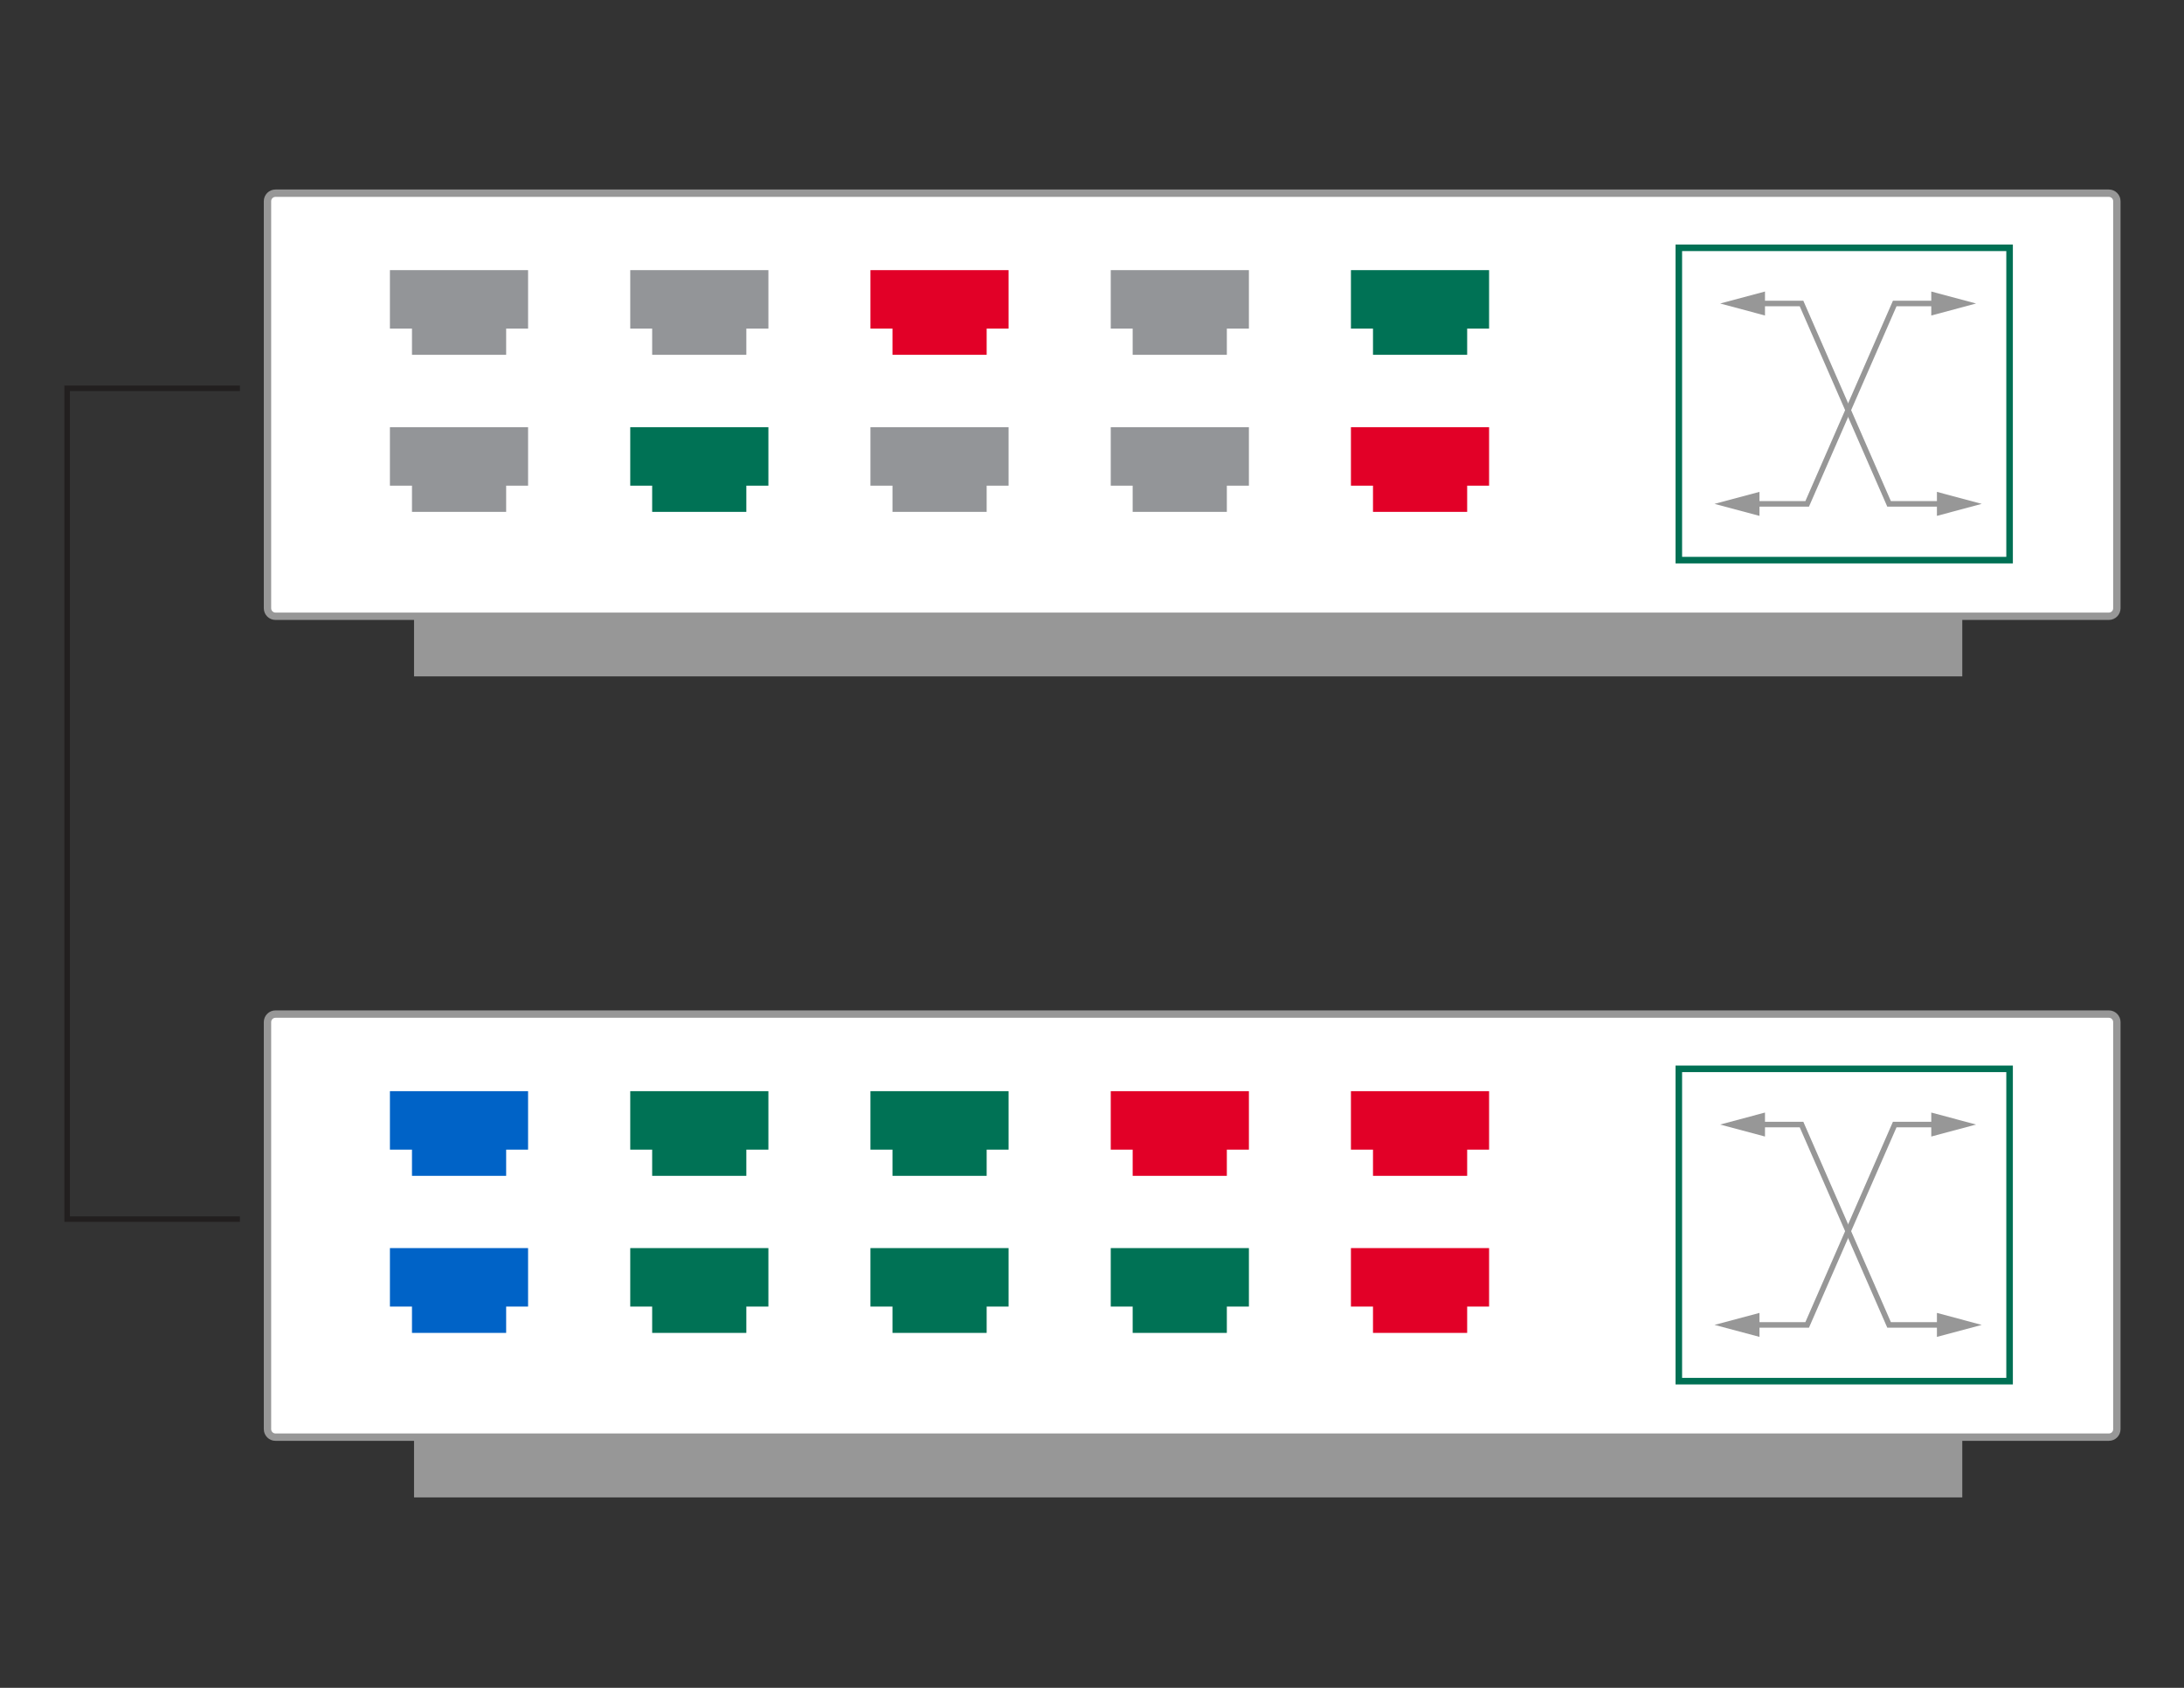 <?xml version="1.0" encoding="utf-8"?>
<!-- Generator: Adobe Illustrator 26.0.1, SVG Export Plug-In . SVG Version: 6.00 Build 0)  -->
<svg version="1.1" id="Layer_1" xmlns="http://www.w3.org/2000/svg" xmlns:xlink="http://www.w3.org/1999/xlink" x="0px" y="0px"
	 width="1584px" height="1224px" viewBox="0 0 1584 1224" style="enable-background:new 0 0 1584 1224;" xml:space="preserve">
<rect x="0" y="0" width="1584" height="1224" fill="#333333" stroke="none"/>
<style type="text/css">
	.Graphic_x0020_Style_x0020_4{fill:none;stroke:#221F1F;stroke-width:4;stroke-miterlimit:10;}
	.st0{fill:#FFFFFF;stroke:#979797;stroke-width:5.344;stroke-miterlimit:10;}
	.st1{fill:none;stroke:#007054;stroke-width:4.756;stroke-miterlimit:10;}
	.st2{fill:#979797;}
	.st3{fill:#939598;}
	.st4{fill:#E20027;}
	.st5{fill:#007255;}
	.st6{fill:none;stroke:#979797;stroke-width:4;stroke-miterlimit:10;}
	.st7{fill:#0063C7;}
</style>
<g>
	<path class="st0" d="M1529.5,446.9H199.8c-3.2,0-5.8-2.6-5.8-5.8V145.9c0-3.2,2.6-5.8,5.8-5.8h1329.7c3.2,0,5.8,2.6,5.8,5.8v295.2
		C1535.3,444.3,1532.7,446.9,1529.5,446.9z"/>
	<rect x="1217.6" y="179.7" class="st1" width="239.9" height="226.5"/>
	<rect x="300.3" y="445.1" class="st2" width="1122.9" height="45.4"/>
	<g>
		<rect x="282.8" y="195.9" class="st3" width="100.2" height="42.4"/>
		<rect x="298.8" y="231.9" class="st3" width="68.3" height="25.4"/>
	</g>
	<g>
		<rect x="457.1" y="195.9" class="st3" width="100.2" height="42.4"/>
		<rect x="473" y="231.9" class="st3" width="68.3" height="25.4"/>
	</g>
	<g>
		<g>
			<rect x="631.3" y="195.9" class="st4" width="100.2" height="42.4"/>
			<rect x="647.3" y="231.9" class="st4" width="68.3" height="25.4"/>
		</g>
	</g>
	<g>
		<rect x="805.6" y="195.9" class="st3" width="100.2" height="42.4"/>
		<rect x="821.5" y="231.9" class="st3" width="68.3" height="25.4"/>
	</g>
	<g>
		<g>
			<rect x="979.8" y="195.9" class="st5" width="100.2" height="42.4"/>
		</g>
		<g>
			<rect x="995.8" y="231.9" class="st5" width="68.3" height="25.4"/>
		</g>
	</g>
	<g>
		<rect x="282.8" y="309.8" class="st3" width="100.2" height="42.4"/>
		<rect x="298.8" y="345.8" class="st3" width="68.3" height="25.4"/>
	</g>
	<g>
		<g>
			<rect x="457.1" y="309.8" class="st5" width="100.2" height="42.4"/>
		</g>
		<g>
			<rect x="473" y="345.8" class="st5" width="68.3" height="25.4"/>
		</g>
	</g>
	<g>
		<rect x="631.3" y="309.8" class="st3" width="100.2" height="42.4"/>
		<rect x="647.3" y="345.8" class="st3" width="68.3" height="25.4"/>
	</g>
	<g>
		<rect x="805.6" y="309.8" class="st3" width="100.2" height="42.4"/>
		<rect x="821.5" y="345.8" class="st3" width="68.3" height="25.4"/>
	</g>
	<g>
		<g>
			<rect x="979.8" y="309.8" class="st4" width="100.2" height="42.4"/>
			<rect x="995.8" y="345.8" class="st4" width="68.3" height="25.4"/>
		</g>
	</g>
	<g>
		<g>
			<polyline class="st6" points="1270.1,365.4 1310.7,365.4 1374.2,220.1 1406.7,220.1 			"/>
			<g>
				<polygon class="st2" points="1276.1,374.1 1243.5,365.4 1276.1,356.7 				"/>
			</g>
			<g>
				<polygon class="st2" points="1400.7,228.8 1433.2,220.1 1400.7,211.4 				"/>
			</g>
		</g>
	</g>
	<g>
		<g>
			<polyline class="st6" points="1410.7,365.4 1370.1,365.4 1306.6,220.1 1274.1,220.1 			"/>
			<g>
				<polygon class="st2" points="1404.8,356.7 1437.3,365.4 1404.8,374.1 				"/>
			</g>
			<g>
				<polygon class="st2" points="1280.1,211.4 1247.6,220.1 1280.1,228.8 				"/>
			</g>
		</g>
	</g>
</g>
<g>
	<path class="st0" d="M1529.5,1042.2H199.8c-3.2,0-5.8-2.6-5.8-5.8V741.2c0-3.2,2.6-5.8,5.8-5.8h1329.7c3.2,0,5.8,2.6,5.8,5.8v295.2
		C1535.3,1039.7,1532.7,1042.2,1529.5,1042.2z"/>
	<rect x="1217.6" y="775.1" class="st1" width="239.9" height="226.5"/>
	<rect x="300.3" y="1040.5" class="st2" width="1122.9" height="45.4"/>
	<g>
		<rect x="282.8" y="791.3" class="st7" width="100.2" height="42.4"/>
		<rect x="298.8" y="827.3" class="st7" width="68.3" height="25.4"/>
	</g>
	<g>
		<g>
			<rect x="457.1" y="791.3" class="st5" width="100.2" height="42.4"/>
		</g>
		<g>
			<rect x="473" y="827.3" class="st5" width="68.3" height="25.4"/>
		</g>
	</g>
	<g>
		<g>
			<rect x="631.3" y="791.3" class="st5" width="100.2" height="42.4"/>
		</g>
		<g>
			<rect x="647.3" y="827.3" class="st5" width="68.3" height="25.4"/>
		</g>
	</g>
	<g>
		<g>
			<rect x="805.6" y="791.3" class="st4" width="100.2" height="42.4"/>
			<rect x="821.5" y="827.3" class="st4" width="68.3" height="25.4"/>
		</g>
	</g>
	<g>
		<g>
			<rect x="979.8" y="791.3" class="st4" width="100.2" height="42.4"/>
			<rect x="995.8" y="827.3" class="st4" width="68.3" height="25.4"/>
		</g>
	</g>
	<g>
		<rect x="282.8" y="905.1" class="st7" width="100.2" height="42.4"/>
		<rect x="298.8" y="941.2" class="st7" width="68.3" height="25.4"/>
	</g>
	<g>
		<g>
			<rect x="457.1" y="905.1" class="st5" width="100.2" height="42.4"/>
		</g>
		<g>
			<rect x="473" y="941.2" class="st5" width="68.3" height="25.4"/>
		</g>
	</g>
	<g>
		<g>
			<rect x="631.3" y="905.1" class="st5" width="100.2" height="42.4"/>
		</g>
		<g>
			<rect x="647.3" y="941.2" class="st5" width="68.3" height="25.4"/>
		</g>
	</g>
	<g>
		<g>
			<rect x="805.6" y="905.1" class="st5" width="100.2" height="42.4"/>
		</g>
		<g>
			<rect x="821.5" y="941.2" class="st5" width="68.3" height="25.4"/>
		</g>
	</g>
	<g>
		<g>
			<rect x="979.8" y="905.1" class="st4" width="100.2" height="42.4"/>
			<rect x="995.8" y="941.2" class="st4" width="68.3" height="25.4"/>
		</g>
	</g>
	<g>
		<g>
			<polyline class="st6" points="1270.1,960.8 1310.7,960.8 1374.2,815.5 1406.7,815.5 			"/>
			<g>
				<polygon class="st2" points="1276.1,969.5 1243.5,960.8 1276.1,952.1 				"/>
			</g>
			<g>
				<polygon class="st2" points="1400.7,824.2 1433.2,815.5 1400.7,806.8 				"/>
			</g>
		</g>
	</g>
	<g>
		<g>
			<polyline class="st6" points="1410.7,960.8 1370.1,960.8 1306.6,815.5 1274.1,815.5 			"/>
			<g>
				<polygon class="st2" points="1404.8,952.1 1437.3,960.8 1404.8,969.5 				"/>
			</g>
			<g>
				<polygon class="st2" points="1280.1,806.8 1247.6,815.5 1280.1,824.2 				"/>
			</g>
		</g>
	</g>
</g>
<g>
	<polyline class="Graphic_x0020_Style_x0020_4" points="174,281.6 48.7,281.6 48.7,884.1 174,884.1 	"/>
</g>
<g>
</g>
<g>
</g>
<g>
</g>
<g>
</g>
<g>
</g>
<g>
</g>
<g>
</g>
<g>
</g>
<g>
</g>
<g>
</g>
<g>
</g>
<g>
</g>
<g>
</g>
<g>
</g>
<g>
</g>
<g>
</g>
</svg>
